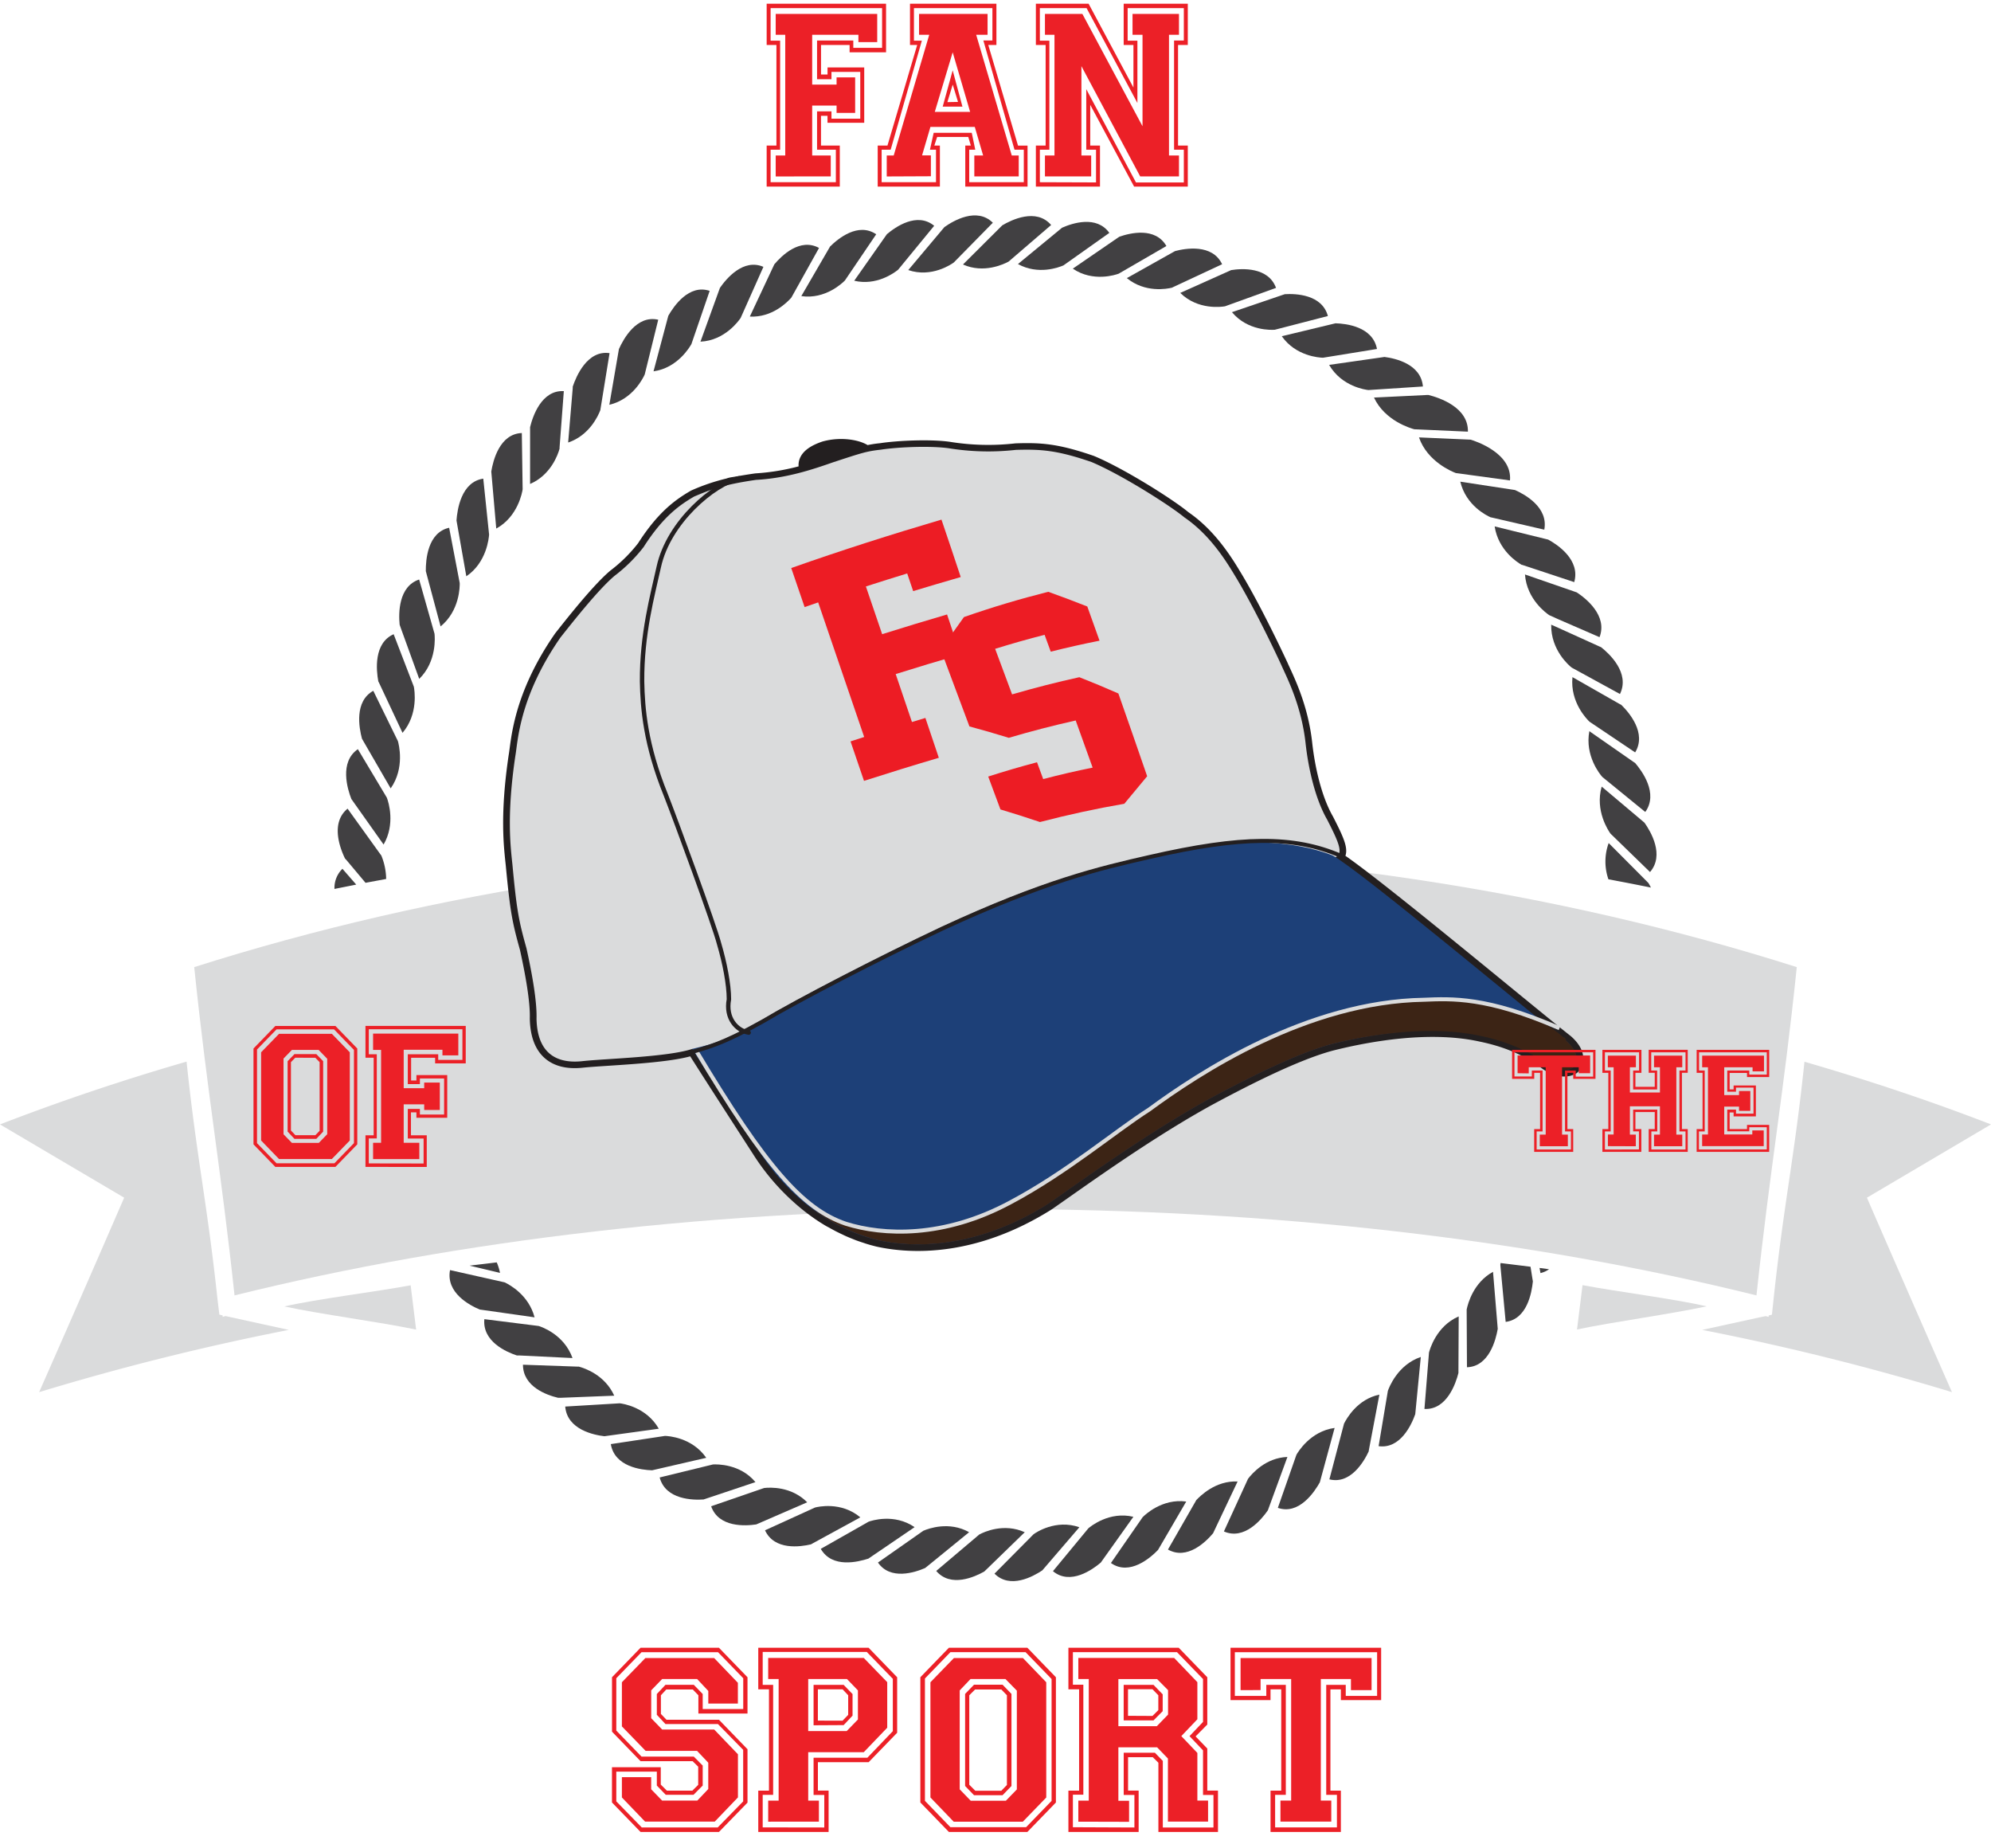 <svg xmlns="http://www.w3.org/2000/svg" viewBox="0 0 612 568"><defs><style>.cls-1{fill:#414042;}.cls-2,.cls-5{fill:#dadbdc;}.cls-2{fill-rule:evenodd;}.cls-3{fill:#231f20;}.cls-10,.cls-4,.cls-8,.cls-9{fill:none;}.cls-10,.cls-4,.cls-9{stroke:#231f20;stroke-linecap:round;stroke-linejoin:round;}.cls-4{stroke-width:4.07px;}.cls-6{fill:#1d4078;}.cls-7{fill:#3c2415;}.cls-8{stroke:#dadbdc;}.cls-10,.cls-8{stroke-width:1.23px;}.cls-9{stroke-width:1.36px;}.cls-11{fill:#ed1c24;}.cls-12{fill:#ec2027;}</style></defs><title>fan_of_the_sport_logo</title><g id="seal"><g id="_Group_" data-name="&lt;Group&gt;"><path id="_Path_" data-name="&lt;Path&gt;" class="cls-1" d="M326.92,81.55l.07-.06,14-9.92c-3.91-5.46-11.35-3-14.54-1.58l-.75.62L312.9,81.15C319.13,84.58,325.44,82.19,326.92,81.55Z"/><path id="_Path_2" data-name="&lt;Path&gt;" class="cls-1" d="M310,80.41l.1-.08,13-11.18c-4.59-5.34-12.26-1.53-15,.09l-.33.32L296,81.29C302.41,84.13,308.49,81.2,310,80.41Z"/><path id="_Path_3" data-name="&lt;Path&gt;" class="cls-1" d="M376.44,94.15l.06,0,15.73-5.68c-2.38-6.47-10.48-6-13.8-5.46l-.64.29-15,6.72C368.22,95.38,375.59,94.29,376.44,94.15Z"/><path id="_Path_4" data-name="&lt;Path&gt;" class="cls-1" d="M276.08,82.88l.17-.21,10.9-13.28c-5.25-4.33-11.9.36-14.52,2.57l-.49.69-9.57,13.63C269.36,87.87,274.77,83.95,276.08,82.88Z"/><path id="_Path_5" data-name="&lt;Path&gt;" class="cls-1" d="M152.54,162.44c6.67-3.64,8-11.22,8.11-12.07l-.25-17.29c-6.82.25-8.85,8.48-9.39,11.84l.07.77Z"/><path id="_Path_6" data-name="&lt;Path&gt;" class="cls-1" d="M391.85,101.34l16.32-4.22c-1.81-6.65-9.85-6.91-13.24-6.71l-.8.27-15.45,5.26C383.58,101.78,390.9,101.41,391.85,101.34Z"/><path id="_Path_7" data-name="&lt;Path&gt;" class="cls-1" d="M360.21,88.42h0l15.45-7.21c-3-6.38-11.38-4.87-14.45-4.05l-.46.25-14.38,8.06C352,90.09,358.77,88.77,360.21,88.42Z"/><path id="_Path_8" data-name="&lt;Path&gt;" class="cls-1" d="M184.53,126.06l.05-.33,2.79-17.2c-6.9-1-10.3,7.25-11.32,10.29l0,.43L174.64,136C181.13,133.82,183.85,127.84,184.53,126.06Z"/><path id="_Path_9" data-name="&lt;Path&gt;" class="cls-1" d="M198.18,115.07l4.15-16.81c-6.68-1.54-10.73,6-12.08,9l-.1.57-2.85,16.57C194.58,122.7,197.78,116,198.18,115.07Z"/><path id="_Path_10" data-name="&lt;Path&gt;" class="cls-1" d="M172,137.89l0-.36,1.31-17.33c-6.9-.38-9.59,7.85-10.37,11.08v17.45C169.28,146,171.49,139.77,172,137.89Z"/><path id="_Path_11" data-name="&lt;Path&gt;" class="cls-1" d="M212.53,105.74l5.61-16.35c-6.36-2.13-11,4.65-12.71,7.65l-.22.81-4.33,16.27C208.32,113.08,212.09,106.53,212.53,105.74Z"/><path id="_Path_12" data-name="&lt;Path&gt;" class="cls-1" d="M243.22,91.5l.12-.2,8.42-15.1C245.9,73,240.25,78.57,238,81.26l-.41.88-7.11,15.15C237.35,97.65,242,92.87,243.22,91.5Z"/><path id="_Path_13" data-name="&lt;Path&gt;" class="cls-1" d="M259.71,86.2l.06-.09L269.33,72c-5.55-3.77-11.7,1.31-14.18,3.76l-.49.85L246.31,91C253.74,92.09,259.08,86.85,259.71,86.2Z"/><path id="_Path_14" data-name="&lt;Path&gt;" class="cls-1" d="M227.66,97.72l7-15.71c-6.19-2.68-11.42,3.65-13.36,6.45l-.29.79L215.31,105C222.84,104.66,227.17,98.45,227.66,97.72Z"/><path id="_Path_15" data-name="&lt;Path&gt;" class="cls-1" d="M343.86,84.11l14.67-8.5c-3.41-5.94-11.22-4-14.46-2.86l-.68.46-13.63,9.35C336,86.81,343,84.43,343.86,84.11Z"/><path id="_Path_16" data-name="&lt;Path&gt;" class="cls-1" d="M505,252.42l-12.67-10.68c-2.13,7.46,2.15,13.68,2.7,14.45L507.19,268c4.51-5.2.25-12.41-1.7-15.16Z"/><path id="_Path_17" data-name="&lt;Path&gt;" class="cls-1" d="M502.06,234.12l-13.52-9.41c-1.44,7.59,3.35,13.38,4,14.08l0,0,13.19,10.75c4.1-5.69-1-12.58-3.12-15.06Z"/><path id="_Path_18" data-name="&lt;Path&gt;" class="cls-1" d="M497.63,216.24l-14.28-8.14c-.78,7.76,4.55,13.05,5.19,13.65l.08.07,14,9.41c3.6-5.93-1.84-12.23-4.25-14.6Z"/><path id="_Path_19" data-name="&lt;Path&gt;" class="cls-1" d="M102.81,273.19l6.69-1.33L105.26,267A8.23,8.23,0,0,0,102.81,273.19Z"/><path id="_Path_20" data-name="&lt;Path&gt;" class="cls-1" d="M153.69,391.19a15.27,15.27,0,0,0-1-3.23q-4.19.51-8.35,1Z"/><path id="_Path_21" data-name="&lt;Path&gt;" class="cls-1" d="M506.15,270.81l-11.67-11.72a16.66,16.66,0,0,0-.08,11.14q6.56,1.22,13.06,2.54c-.26-.53-.52-1-.75-1.38Z"/><path id="_Path_22" data-name="&lt;Path&gt;" class="cls-1" d="M406.66,109.94l16.6-2.69c-1.29-6.87-9.46-7.8-12.74-7.89l-.64.15L394,103.33C398.33,109.5,405.57,109.91,406.66,109.94Z"/><path id="_Path_23" data-name="&lt;Path&gt;" class="cls-1" d="M491.68,198.7,478,192.5l-1.19-.52c-.14,7.85,5.61,12.66,6.3,13.19l14.84,8.12c3.17-6.5-3.35-12.46-5.8-14.39Z"/><path id="_Path_24" data-name="&lt;Path&gt;" class="cls-1" d="M434.73,131.92l16.48.74c.18-7.52-8.83-10.44-12.09-11.27l-.49,0-16.29.79C425.68,129.34,433.68,131.65,434.73,131.92Z"/><path id="_Path_25" data-name="&lt;Path&gt;" class="cls-1" d="M420.62,119.87l16.76-1.09c-.58-6.89-8.45-8.65-11.82-9.08l-.8.12-16.21,2.32C412.45,118.84,419.8,119.78,420.62,119.87Z"/><path id="_Path_26" data-name="&lt;Path&gt;" class="cls-1" d="M468.75,176.55c.57,7.75,6.73,12,7.43,12.49l2.88,1.3,12.61,5.48c2.56-6.65-4.3-12-7-13.76l-.57-.2Z"/><path id="_Path_27" data-name="&lt;Path&gt;" class="cls-1" d="M447.5,145.38l16.64,2.27c.77-8.42-10.75-12.13-12.05-12.52l-15.92-.71C438.71,141.83,446.35,144.95,447.5,145.38Z"/><path id="_Path_28" data-name="&lt;Path&gt;" class="cls-1" d="M458.24,159l.1,0,16.35,3.78c1.3-6.88-6-10.84-9-12.18l-.75-.12-16.07-2.45C450.63,155.4,457.08,158.51,458.24,159Z"/><path id="_Path_29" data-name="&lt;Path&gt;" class="cls-1" d="M467.76,173.6l.13,0,16,5.3c1.95-6.83-5.11-11.49-8-13.07l-.7-.17-15.76-3.88C460.57,169.2,466.55,172.92,467.76,173.6Z"/><path id="_Path_30" data-name="&lt;Path&gt;" class="cls-1" d="M293.18,80.67l12-12.22c-4.94-4.88-12.17-.59-14.88,1.34l-.41.48L279.19,83C286.34,85.44,292.48,81.18,293.18,80.67Z"/><path id="_Path_31" data-name="&lt;Path&gt;" class="cls-1" d="M351.23,466.27l-9.75,14.08c5.73,4.06,12.22-1.66,14.46-4l.27-.45,8.42-14.44C357.18,460.45,351.84,465.64,351.23,466.27Z"/><path id="_Path_32" data-name="&lt;Path&gt;" class="cls-1" d="M334.54,469.69l-10.88,13.17c5.36,4.45,12.25-.55,14.71-2.65l.36-.51,9.65-13.55C341,464.37,335.2,469.12,334.54,469.69Z"/><path id="_Path_33" data-name="&lt;Path&gt;" class="cls-1" d="M367.73,461l-.12.21-8.6,15c5.86,3.32,11.6-2.3,13.87-5l.4-.85,7.14-15.07C373.63,455,369,459.69,367.73,461Z"/><path id="_Path_34" data-name="&lt;Path&gt;" class="cls-1" d="M283.92,470.4l-.05,0-14,9.81c3.8,5.5,11.29,3.08,14.5,1.68l.75-.6,12.77-10.41C291.75,467.42,285.37,469.78,283.92,470.4Z"/><path id="_Path_35" data-name="&lt;Path&gt;" class="cls-1" d="M317.69,471.52l-12,12.1c4.8,4.8,11.86.89,14.69-1l.58-.67,10.82-12.59C324.55,466.82,318.38,471,317.69,471.52Z"/><path id="_Path_36" data-name="&lt;Path&gt;" class="cls-1" d="M383.63,454.46l-.21.46-7.21,15.73c6.28,2.77,11.61-3.74,13.51-6.49l.22-.6,5.79-15.8C389.08,448,384.88,452.83,383.63,454.46Z"/><path id="_Path_37" data-name="&lt;Path&gt;" class="cls-1" d="M301,471.6l-.22.19-13,11c4.44,5.22,11.87,1.82,14.77.18l.54-.52,11.9-11.56C308.58,468,302.5,470.78,301,471.6Z"/><path id="_Path_38" data-name="&lt;Path&gt;" class="cls-1" d="M470.46,389.3c-3.06-.4-6.14-.77-9.22-1.14,0,.12,0,.27-.05.37l0,.35,1.63,17.37c6.59-.86,8-8.93,8.36-12.45l-.15-.9Z"/><path id="_Path_39" data-name="&lt;Path&gt;" class="cls-1" d="M267,467.65,252.29,476c3.5,6.08,11.53,4,14.64,3l.56-.38,13.64-9.29C274.82,465,267.77,467.37,267,467.65Z"/><path id="_Path_40" data-name="&lt;Path&gt;" class="cls-1" d="M458.93,390.86c-6,3.29-7.72,9.72-8.1,11.59v.34l.09,17.4c6.78-.19,8.88-8.43,9.46-11.8l-.06-.74Z"/><path id="_Path_41" data-name="&lt;Path&gt;" class="cls-1" d="M473.23,389.67l.29,1.58a7.61,7.61,0,0,0,2.63-1.18Z"/><path id="_Path_42" data-name="&lt;Path&gt;" class="cls-1" d="M439.23,415.75v.14L437.85,433c6.87.36,9.64-7.85,10.45-11.05v-.59l.08-16.79C441.42,407.55,439.43,414.92,439.23,415.75Z"/><path id="_Path_43" data-name="&lt;Path&gt;" class="cls-1" d="M398.5,447.09v0l-5.71,16.31c6.54,2.28,11.33-5,12.91-7.86l.14-.53,4.4-16.17C402.74,439.86,398.93,446.33,398.5,447.09Z"/><path id="_Path_44" data-name="&lt;Path&gt;" class="cls-1" d="M413.13,437.52l-.08.32-4.42,16.8c6.45,1.6,10.54-5.32,12.06-8.53l.18-1L424,428.6C417.31,430,414,435.79,413.13,437.52Z"/><path id="_Path_45" data-name="&lt;Path&gt;" class="cls-1" d="M426.61,427.44l-2.85,17c6.69.93,10.11-6.59,11.26-9.81l.08-.78,1.63-16.82C429.56,419.44,426.91,426.56,426.61,427.44Z"/><path id="_Path_46" data-name="&lt;Path&gt;" class="cls-1" d="M143.34,177.11c6.3-4.26,6.93-11.86,7-12.81l-1.79-17.2c-6.82,1-8,9.59-8.23,12.85l.1.57Z"/><path id="_Path_47" data-name="&lt;Path&gt;" class="cls-1" d="M108.26,245.92l9.65,13.63c3.62-6.23,1.57-12.91,1-14.41l0,0L110,230.24c-5.76,3.94-3.18,12.32-2,15.3Z"/><path id="_Path_48" data-name="&lt;Path&gt;" class="cls-1" d="M111.72,227.82l8.37,14.47c4.42-6.3,2.47-13.65,2.22-14.53l-7.57-15.46c-5.85,3.24-4.39,11.33-3.48,14.71Z"/><path id="_Path_49" data-name="&lt;Path&gt;" class="cls-1" d="M106.49,264.31l5.87,7c2.11-.4,4.23-.79,6.34-1.18a19.7,19.7,0,0,0-1.49-7.21l-.3-.4-10.07-14c-5.36,4.4-2.26,12.32-.78,15.34Z"/><path id="_Path_50" data-name="&lt;Path&gt;" class="cls-1" d="M123.14,192.85l5.72,15.79c5.48-5.34,4.81-13,4.7-13.89l-4.72-16.65c-6.37,2.12-6.35,10.33-6,13.87Z"/><path id="_Path_51" data-name="&lt;Path&gt;" class="cls-1" d="M135.43,192.51c5.91-4.81,5.91-12.38,5.88-13.32l-3.25-17c-6.62,1.47-7.21,9.87-7.17,13.34l.2.75Z"/><path id="_Path_52" data-name="&lt;Path&gt;" class="cls-1" d="M155.14,394.11l-.29-.07-16.52-3.71c-1.31,7,6.06,10.83,9.12,12.12l.65.09,16.22,2.31C162.53,398.07,156.82,394.91,155.14,394.11Z"/><path id="_Path_53" data-name="&lt;Path&gt;" class="cls-1" d="M116.62,210.07l7.11,15.15c4.94-5.79,3.66-13.23,3.48-14.18L121,194.91c-6.19,2.74-5.34,11.1-4.72,14.47Z"/><path id="_Path_54" data-name="&lt;Path&gt;" class="cls-1" d="M234.89,457.3l-.3.1-16,5.51c2.32,6.61,10.6,6.07,13.86,5.58l.61-.26,15.06-6.54C243.22,456.76,236.7,457.09,234.89,457.3Z"/><path id="_Path_55" data-name="&lt;Path&gt;" class="cls-1" d="M219.16,450.06l-16.39,4c1.81,6.88,10.33,7,13.5,6.76l.46-.15,15.48-5.18C227.49,449.83,220.35,450,219.16,450.06Z"/><path id="_Path_56" data-name="&lt;Path&gt;" class="cls-1" d="M250.52,463.3l-15.37,7c2.89,6.24,10.83,5.09,14.12,4.32l.75-.42,14.43-7.88C258.55,461.36,251.3,463.09,250.52,463.3Z"/><path id="_Path_57" data-name="&lt;Path&gt;" class="cls-1" d="M165.59,407.51l-16.71-2.1c-.64,6.9,6.8,10.1,10,11.16l.83,0,16.27.79C173.38,410.1,166.44,407.78,165.59,407.51Z"/><path id="_Path_58" data-name="&lt;Path&gt;" class="cls-1" d="M204.42,441.29l-16.67,2.52c1.19,7,9.41,7.94,12.7,8.05l.64-.15,16-3.69C212.72,441.73,205.38,441.32,204.42,441.29Z"/><path id="_Path_59" data-name="&lt;Path&gt;" class="cls-1" d="M190.5,431.27l-16.76,1c.59,7.13,8.92,8.76,12.06,9.12l.48-.07,16.22-2.24C198.69,432.4,191.38,431.37,190.5,431.27Z"/><path id="_Path_60" data-name="&lt;Path&gt;" class="cls-1" d="M177.94,420l-.32,0-16.87-.59c0,6.81,7.4,9.36,10.77,10.16l1,0,16.29-.64C185.91,422.53,179.73,420.49,177.94,420Z"/></g></g><g id="banner"><g id="banner_Grouped"><path id="left_Wing" class="cls-2" d="M66.82,399c-3.18-29.73-6.36-43-9.47-72.74C37.5,332,18.32,338.48,0,345.56l38.17,22.52-1.8,4.13c-8,18.45-16.18,37.12-24.34,55.63a776.4,776.4,0,0,1,76.73-19.13L71.2,404.87l-1.84-.41-.93.23,0-.44-1-.23Z"/><path id="left_Under" class="cls-2" d="M126.23,395c-10.69,2-28.53,4.16-38.83,6.5,11.06,2.4,29.44,4.79,40.51,7.12Z"/><path id="banner_Main" class="cls-2" d="M72.09,398.11C141.15,381,220.89,371.6,306,371.58S470.85,381,539.91,398.11c4.2-39.23,8.33-61.65,12.39-100.89C478.62,273.8,395,260.81,306,260.8s-172.62,13-246.3,36.42C63.76,336.46,67.89,358.87,72.09,398.11Z"/><path id="right_Wing" class="cls-2" d="M540.81,404.87l-17.57,3.84A775.77,775.77,0,0,1,600,427.84c-8.15-18.49-16.32-37.16-24.35-55.63l-1.79-4.13L612,345.56c-18.32-7.08-37.49-13.51-57.34-19.26-3.1,29.69-6.28,43-9.47,72.74l-.53,5-1,.23,0,.44-.92-.23Z"/><path id="right_Under" class="cls-2" d="M484.75,408.58c11.07-2.33,28.8-4.72,39.85-7.12-10.3-2.33-27.47-4.5-38.16-6.5Z"/></g></g><g id="hat_logo"><path id="hat_base" class="cls-3" d="M481.55,320c-12.4-9.76-60.29-49.82-71-56.55,2.6-1.08.7-5.06-2.59-11.51-3.89-6.77-5.86-16.48-6.62-23.33-1.27-11.83-5.82-20.41-7.49-24.23-.3-.63-7.9-17.1-14.59-28-3.43-5.71-8.2-12.58-15.21-17.36-4.25-3.58-19.24-13.12-28.53-17-10.56-3.64-15.6-4-23.28-3.73a75.63,75.63,0,0,1-20.59-.5c-5.75-.8-15.58-.38-20.91.44a34.5,34.5,0,0,0-4.47.73c-2.2-1.78-7.76-2.75-12.88-1.32-6.32,2.15-6.36,5-5.5,7.12a69.77,69.77,0,0,1-15.52,2.75c-2.38.34-4.41.69-6.19,1l-.78.13a6.68,6.68,0,0,0-1.55.38,60,60,0,0,0-10.5,3.56c-4.25,2.47-9.46,6-15.54,15.53a47.77,47.77,0,0,1-8.89,8.81c-5.11,4.27-13.53,15-16.63,18.93-12.78,18.41-13.13,32.13-13.9,36.38-2.71,18.19-1.51,27.78-.9,33.53,1.33,14.06,1.95,17.22,4.31,25.66,1.74,7.83,3.25,16.38,3.09,21.6.25,12.42,8.24,13.7,14,13.09,6.75-.73,26.35-1.25,33.85-3.77l.46.13c5.07,8.07,19.33,30.07,20.56,32A68.33,68.33,0,0,0,249,371l.09.06c.63.48,1.26.95,1.92,1.41l.4.29c.6.42,1.22.82,1.84,1.23l.65.4c.57.36,1.14.71,1.74,1l.94.52c.53.29,1.05.58,1.6.85s.84.42,1.27.62.93.45,1.4.66,1.13.48,1.7.71l1.12.45c.77.29,1.57.56,2.38.82l.59.2c1,.33,2.09.62,3.17.89,10.39,2.31,29.71,3.09,52.36-11.14,10.1-7,30.39-21.78,49.6-32.3,10.27-5.53,26.39-13.85,37.53-16.79,8.53-2.14,28.83-6.54,45.92-2.77,9.36,1.93,15.2,5.14,19.38,8.17,3.62,2.88,7,3,8.91,1.83a3.66,3.66,0,0,0,1.1-3.26c-.19-1.4-1.08-3.08-3.09-4.89"/><path id="hat_Outline" class="cls-4" d="M481.55,320c-12.4-9.76-60.29-49.82-71-56.55,2.6-1.08.7-5.06-2.59-11.51-3.89-6.77-5.86-16.48-6.62-23.33-1.27-11.83-5.82-20.41-7.49-24.23-.3-.63-7.9-17.1-14.59-28-3.43-5.71-8.2-12.58-15.21-17.36-4.25-3.58-19.24-13.12-28.53-17-10.56-3.64-15.6-4-23.28-3.73a75.63,75.63,0,0,1-20.59-.5c-5.75-.8-15.58-.38-20.91.44a34.5,34.5,0,0,0-4.47.73c-2.2-1.78-7.76-2.75-12.88-1.32-6.32,2.15-6.36,5-5.5,7.12a69.77,69.77,0,0,1-15.52,2.75c-2.38.34-4.41.69-6.19,1l-.78.13a6.68,6.68,0,0,0-1.55.38,60,60,0,0,0-10.5,3.56c-4.25,2.47-9.46,6-15.54,15.53a47.77,47.77,0,0,1-8.89,8.81c-5.11,4.27-13.53,15-16.63,18.93-12.78,18.41-13.13,32.13-13.9,36.38-2.71,18.19-1.51,27.78-.9,33.53,1.33,14.06,1.95,17.22,4.31,25.66,1.74,7.83,3.25,16.38,3.09,21.6.25,12.42,8.24,13.7,14,13.09,6.75-.73,26.35-1.25,33.85-3.77l.46.13c5.07,8.07,19.33,30.07,20.56,32A68.33,68.33,0,0,0,249,371l.09.06c.63.48,1.26.95,1.92,1.41l.4.29c.6.42,1.22.82,1.84,1.23l.65.4c.57.36,1.14.71,1.74,1l.94.52c.53.29,1.05.58,1.6.85s.84.42,1.27.62.93.45,1.4.66,1.13.48,1.7.71l1.12.45c.77.29,1.57.56,2.38.82l.59.2c1,.33,2.09.62,3.17.89,10.39,2.31,29.71,3.09,52.36-11.14,10.1-7,30.39-21.78,49.6-32.3,10.27-5.53,26.39-13.85,37.53-16.79,8.53-2.14,28.83-6.54,45.92-2.77,9.36,1.93,15.2,5.14,19.38,8.17,3.62,2.88,7,3,8.91,1.83a3.66,3.66,0,0,0,1.1-3.26C484.46,323.46,483.57,321.78,481.55,320Z"/><path id="hat_Coloring" class="cls-5" d="M212.77,322.36c-7.5,2.52-27.1,3-33.85,3.77-5.79.61-13.77-.68-14-13.09.16-5.23-1.35-13.77-3.09-21.6-2.36-8.44-3-11.61-4.31-25.66-.61-5.75-1.81-15.34.9-33.53.77-4.25,1.11-18,13.89-36.38,3.1-3.89,11.52-14.66,16.63-18.93a47.81,47.81,0,0,0,8.89-8.81c6.08-9.55,11.29-13.05,15.54-15.53,4.75-2,8.57-3.61,19-5.12,9.71-.52,18-3.42,23.75-5.42,8.66-2.84,10.22-3.38,14.61-3.86,5.33-.82,15.16-1.24,20.91-.44a75.94,75.94,0,0,0,20.59.5c7.68-.24,12.72.09,23.28,3.73,9.29,3.91,24.28,13.46,28.53,17,7,4.78,11.78,11.65,15.21,17.36,6.69,10.87,14.29,27.34,14.59,28,1.67,3.81,6.22,12.4,7.49,24.23.76,6.85,2.73,16.56,6.62,23.32,3.32,6.51,5.23,10.51,2.53,11.54l-2.47,3.3-149.5,57.49L227,325.92Z"/><path id="bill" class="cls-6" d="M212.77,322.36c3.42,5.6,19.68,30,21,32.08,6.46,9.9,18.45,22.42,36,26.69,10.39,2.31,29.71,3.09,52.36-11.15,10.09-7,30.4-21.78,49.6-32.3,10.28-5.52,26.39-13.85,37.53-16.79,8.53-2.14,28.83-6.54,45.92-2.77,9.72,2,15.2,5.14,19.38,8.16,3.62,2.88,7,3,8.92,1.83,1.56-1.44,2-4.53-2-8.14-12.77-10.06-63.25-52.3-71.89-57.09-11.53-4.4-28.49-6.28-56.77.2-15.42,3.51-32.36,7.46-63.72,22-19.59,9.23-44.37,22.07-55,28.42-10.76,6-12.4,6.73-21.42,8.88"/><path id="bill_Highlight" class="cls-7" d="M474.63,326.28c3.62,2.88,7,3,8.92,1.83,1.56-1.45,2-4.54-2-8.14-.25-.2-.35-.92-.64-1.14h-.3c-12.07-10.49-28.32-12.26-42.91-11.66-35.93.6-69.13,22.47-84.5,33.78-10.25,6.53-25.27,19.3-42.48,28.44-33.06,17.86-57.12,5.28-61.67,1.51l0,.08a55.63,55.63,0,0,0,20.81,10.15c10.39,2.31,29.71,3.09,52.36-11.15,10.1-7,30.4-21.78,49.6-32.3,10.28-5.52,26.39-13.85,37.53-16.79,8.53-2.15,28.66-6.29,45.75-2.52a56.64,56.64,0,0,1,19.55,7.91"/><path id="white_Lines" class="cls-8" d="M479.36,316c-22.26-9.72-33.23-9.1-41.67-8.75-35.93.6-69.13,22.47-84.5,33.77-10.26,6.52-25.27,19.29-42.48,28.43-20.66,11.17-39.32,10.21-50.74,6.63-13.19-4.48-24.59-17.41-46-53.22"/><g id="inner_lines"><path id="side_Hat_Lines" class="cls-9" d="M227.19,147c-7.71,1.7-21.66,13.36-24.69,27.22-1.94,8.78-5.23,20.66-5.14,35.22.16,8.16,1,19.37,7.31,34.89,3.21,8.21,14.91,40,16.39,45.79,1.71,5.82,3,12.38,3,17-1.11,5.86,2.41,9.59,6.07,10.23"/><path id="top_Bill_Lines" class="cls-10" d="M412.13,263c-14.49-6.21-30.49-6.1-58.78.38-15.42,3.51-32.35,7.46-63.71,22-19.58,9.23-44.37,22.07-55,28.42-13.14,7.37-17,8-24.17,10.16"/></g><path id="hat_F" class="cls-11" d="M278.88,176.23q-6.35,1.94-12.72,4l5,14.67q10-3.15,19.95-6.06,2.07,6.16,4.13,12.32-9.91,2.85-19.92,6l5,14.73,4.13-1.25q2.07,6.12,4.13,12.25c-7.64,2.25-15.32,4.62-23,7.09l-4.14-12.13,4.19-1.36q-7.08-20.74-14.14-41.36l-4.17,1.44-4.11-12c15.29-5.4,30.84-10.36,46.18-14.88q3,8.82,5.92,17.65-7.28,2.1-14.62,4.32l-1.81-5.35"/><path id="hat_S" class="cls-11" d="M352.59,238.59q-3.5,4.17-7,8.43c-8.56,1.47-17.25,3.35-25.92,5.61q-6.08-2.06-12.15-3.87l-3.76-10.11q7.49-2.4,15-4.39l1.9,5.17q7.61-2,15.2-3.52-2.6-7.27-5.21-14.49c-6.85,1.53-13.72,3.31-20.56,5.33q-6.07-1.88-12.1-3.5l-8.82-23.61q3.55-5,7.13-10c8.56-3,17.25-5.58,25.92-7.77q6,2.14,12,4.52,1.88,5.25,3.76,10.51-7.49,1.48-15,3.37l-1.89-5.18q-7.62,1.95-15.2,4.31,2.6,7,5.21,14c6.88-2,13.79-3.77,20.67-5.28q6,2.36,12,5,4.44,12.63,8.84,25.41"/></g><g id="lettering"><path id="F" class="cls-12" d="M235.66,57.35V44.74h3V13.83h-3V1.14h36.7V16.07H261.15V13.83h-8.78V22.9h2V20.73h11.28v17H254.36V35.59h-2v9.15h5.78V57.35ZM256.93,56V46h-5.78V34.22h4.43v2.25h8.85V22.1h-8.85v2.25h-4.43V12.46h11.14v2.25h8.85V2.5H236.87v10h2.93V46h-2.93V56Zm-18.49-1.77V47.79h2.93V10.69h-2.93V4.27h31.2v8.67h-5.78V10.69H249.65V26h7.5V23.78h5.71V34.7h-5.71V32.45h-7.5V47.79h5.71v6.42Z"/><path id="A" class="cls-12" d="M269.79,57.35V44.74h3l9.14-30.92h-2.21V1.14h26.56V13.83h-2.5l9.14,30.92h2.93V57.35H296.71V44.74h1.71l-.79-2.65h-9.57l-.86,2.65h1.71V57.35ZM287.71,56V46h-1.86L287,40.81H298.7L299.78,46h-1.86V56H314.7V46h-2.86l-9.57-33.56h2.78V2.5H280.93v10h2.43L273.78,46H271V56Zm-15.14-1.77V47.79h2.14l10.92-37.1H282.5V4.27h21.06v6.42h-3.5L311,47.79h2.14v6.42H299.49V47.79h2.71L299.63,39H286l-2.57,8.75h2.71v6.42ZM298.2,34.38l-5.36-18.31-5.5,18.31Zm-8.43-1.61,3.07-11.16,3,11.16Zm4.71-1.45L292.85,26l-1.64,5.38Z"/><path id="N" class="cls-12" d="M318.41,57.35V44.74h3V13.83h-3V1.14h16.21L348.4,26.91V13.83h-3V1.14h19.71V13.83h-3V44.74h3V57.35H348.61L335.12,32.21V44.74h3V57.35Zm18.49-1.29V46h-3V27.4l15.28,28.67h14.71V46h-3V12.46h3V2.5H346.62v10h3V31.65L334,2.5H319.63v10h2.93V46h-2.93v10ZM321.2,54.22V47.79h2.93V10.69H321.2V4.27h11.5L351.19,38.8V10.69h-3.07V4.27H362.4v6.42h-3.07v37.1h3.07v6.42H350.47L332.41,20.33V47.79h3v6.42Z"/><path id="S" class="cls-12" d="M188.11,553.94V543.11h15v5.34l1.88,1.86h7.83l1.8-1.78v-5.58l-1.72-1.7H196.89l-8.77-9.06V515.46l8.77-9.06H221l8.77,9.06v11.16H214.67V521l-1.72-1.78H204.8L203.15,521v5.74l1.72,1.78H221l8.77,9.06v16.41L221,563H196.89Zm9.16,7.68h23.34l7.83-8V537.77l-7.75-7.92H204.56L201.9,527v-6.39l2.66-2.83h8.7l2.74,2.83v4.61h12.46v-9.46l-7.75-8H197.2l-7.76,8v16.09l7.76,8h16.06l2.74,2.75v6.15l-2.82,2.83h-8.54l-2.74-2.83v-4.29H189.44v9.14Zm-6.11-9.22v-6.23h9v3.72l3.37,3.48h10.81l3.37-3.56v-8.09l-3.45-3.64H198.45l-7.29-7.52V517l7.21-7.44h21.15l7.29,7.6v6.39h-9.09v-3.88L214.28,516H203.54l-3.37,3.48v8.57l3.37,3.48h16l7.29,7.6v13.26l-7.13,7.44H198.29Z"/><path id="P" class="cls-12" d="M233.08,563V550.31h3.29V519.17h-3.29V506.4H267l8.77,9.06v17.06L267,541.57H251.41v8.73h3.29V563Zm20.29-1.37v-10h-3.29V540.2h16.53l7.83-8.17V515.94l-8-8.25h-32V517.8h3.21v33.8h-3.21v10Zm-17.24-1.78v-6.47h3.21V516h-3.21v-6.47h29.38l7.21,7.44v14l-7.21,7.52H248.43v14.88h3.29v6.47ZM260.26,532l3.45-3.56V519.5L260.34,516H248.43V532Zm-10.18-1.78V517.8h9.24l2.74,2.83v6.63l-2.74,2.91ZM259,528.8l1.72-1.78V521L259,519.17h-7.6v9.62Z"/><path id="O" class="cls-12" d="M282.9,553.94V515.46l8.77-9.06H315.8l8.77,9.06v38.49L315.8,563H291.67Zm9.24,7.6h23.27l7.83-8.09V516l-8-8.25H292.14l-7.83,8.09v37.6ZM286,552.41V517l7.21-7.44h21.23L321.6,517v35.42l-7.21,7.44H293.16Zm12.38,1h10.81l3.37-3.48V519.58L309.06,516H298.33L295,519.5v30.4Zm-1.72-4.53v-28.3l2.74-2.83h8.77l2.74,2.83v28.3l-2.74,2.83h-8.77Zm3.13,1.46h8l1.72-1.78V521l-1.72-1.78h-8.07L297.94,521v27.49Z"/><path id="R" class="cls-12" d="M328.41,563V550.31h3.29V519.17h-3.29V506.4h33.92l8.77,9.06V530l-3.6,3.64,3.6,3.72v12.94h3.29V563H356.07V541.73l-1.72-1.7h-7.6v10.27H350V563Zm20.29-1.37v-10h-3.29V538.66H355l2.43,2.51v20.46H373v-10h-3.21V537.93l-4.15-4.37,4.15-4.37V516l-8-8.25h-32v10H333v33.8h-3.21v10Zm-17.24-1.78v-6.47h3.21V516h-3.21v-6.47h29.46l7.13,7.44v11.4l-4.93,5.18,4.93,5.17v14.64h3.29v6.47H359V540.44L355.68,537H343.77v16.42h3.29v6.47Zm24.13-29.35,3.45-3.56v-7.52l-3.37-3.4H343.77v14.47Zm-10.19-1.78V517.8h9.17l2.82,2.91v5.18l-2.82,2.83Zm8.85-1.37,1.8-1.78V521l-1.8-1.86h-7.52v8.17Z"/><path id="T" class="cls-12" d="M378.24,522.49V506.4h46.3v16.09H412.16v-3.31h-3.21v31.13h3.21V563H390.54V550.31h3.29V519.17h-3.29v3.31Zm11-1.29v-3.4h6v33.8h-3.29v10h19v-10h-3.29V517.8h6v3.4h9.64V507.77H379.57V521.2Zm-7.91-1.78v-9.86h40.27v9.86h-6.34V516H406v37.36h3.21v6.47H393.59v-6.47h3.29V516h-9.4v3.4Z"/><path id="O-2" data-name="O" class="cls-12" d="M77.92,351.69V322.23l6.72-6.93H103.1l6.72,6.93v29.46l-6.72,6.93H84.63ZM85,357.5H102.8l6-6.19V322.66l-6.12-6.31H85l-6,6.19v28.78Zm-4.74-7V323.4l5.52-5.69H102l5.52,5.69v27.11L102,356.2H85.77Zm9.47.74H98l2.58-2.66V325.38l-2.64-2.72H89.73l-2.58,2.66v23.27Zm-1.32-3.47V326.12l2.1-2.17h6.72l2.1,2.17v21.66L97.23,350H90.51Zm2.4,1.11h6.12l1.32-1.36V326.43l-1.32-1.36H90.75l-1.32,1.36v21Z"/><path id="F-2" data-name="F" class="cls-12" d="M112.34,358.62V348.9h2.52V325.07h-2.52v-9.78h30.82v11.51h-9.41v-1.73h-7.38v7H128V330.4h9.47v13.12H128v-1.67h-1.68v7.06h4.86v9.72Zm17.87-1.05v-7.67h-4.86v-9.1h3.72v1.73h7.44V331.45h-7.44v1.73h-3.72V324h9.35v1.73h7.44v-9.41H113.36V324h2.46v25.87h-2.46v7.67Zm-15.53-1.36v-5h2.46V322.66h-2.46v-5h26.2v6.68H136v-1.73H124.09v11.82h6.3v-1.73h4.8v8.42h-4.8v-1.73h-6.3v11.82h4.8v5Z"/><path id="T-2" data-name="T" class="cls-12" d="M464.79,331.55v-8.91h25.64v8.91h-6.85v-1.84h-1.78V347h1.78v7h-12v-7h1.82V329.71H471.6v1.84Zm6.07-.72V329h3.3v18.72h-1.82v5.55h10.54v-5.55h-1.82V329h3.3v1.88h5.34V323.4H465.52v7.43Zm-4.38-1v-5.46h22.3v5.46h-3.51V328h-5.12v20.69h1.78v3.58h-8.63v-3.58h1.82V328h-5.21v1.88Z"/><path id="H" class="cls-12" d="M492.55,354v-7h1.82V329.71h-1.82v-7.07h12v7.07H502.7V334h5.94v-4.3h-1.86v-7.07h12v7.07H517V347h1.78v7h-12v-7h1.86v-5.24H502.7V347h1.82v7Zm11.23-.76v-5.55H502V341h7.42v6.72h-1.82v5.55H518.1v-5.55h-1.87V329h1.87V323.4H507.56V329h1.82v5.82H502V329h1.82V323.4h-10.5V329h1.78v18.72h-1.78v5.55Zm-9.54-1v-3.58H496V328h-1.78v-3.58h8.63V328H501v7.75h9.24V328h-1.82v-3.58h8.68V328h-1.82v20.69h1.82v3.58h-8.68v-3.58h1.82V340H501v8.69h1.82v3.58Z"/><path id="E" class="cls-12" d="M521.52,354v-7h1.82V329.71h-1.82v-7.07h22.3V331H537v-1.25h-5.34v5.06h1.22v-1.21h6.85v9.49h-6.85v-1.21h-1.22V347H537v-1.3h6.81V354Zm21.56-.76v-6.81H537.7v1.25h-6.77V341h2.69v1.25H539v-8h-5.38v1.25h-2.69V329h6.77v1.25h5.38V323.4H522.26V329H524v18.72h-1.78v5.55Zm-19.87-1v-3.58H525V328h-1.78v-3.58h19v4.84h-3.51V328H530v8.55h4.55v-1.25h3.47v6.09h-3.47V340.1H530v8.55h8.63V347.4h3.51v4.84Z"/></g></svg>